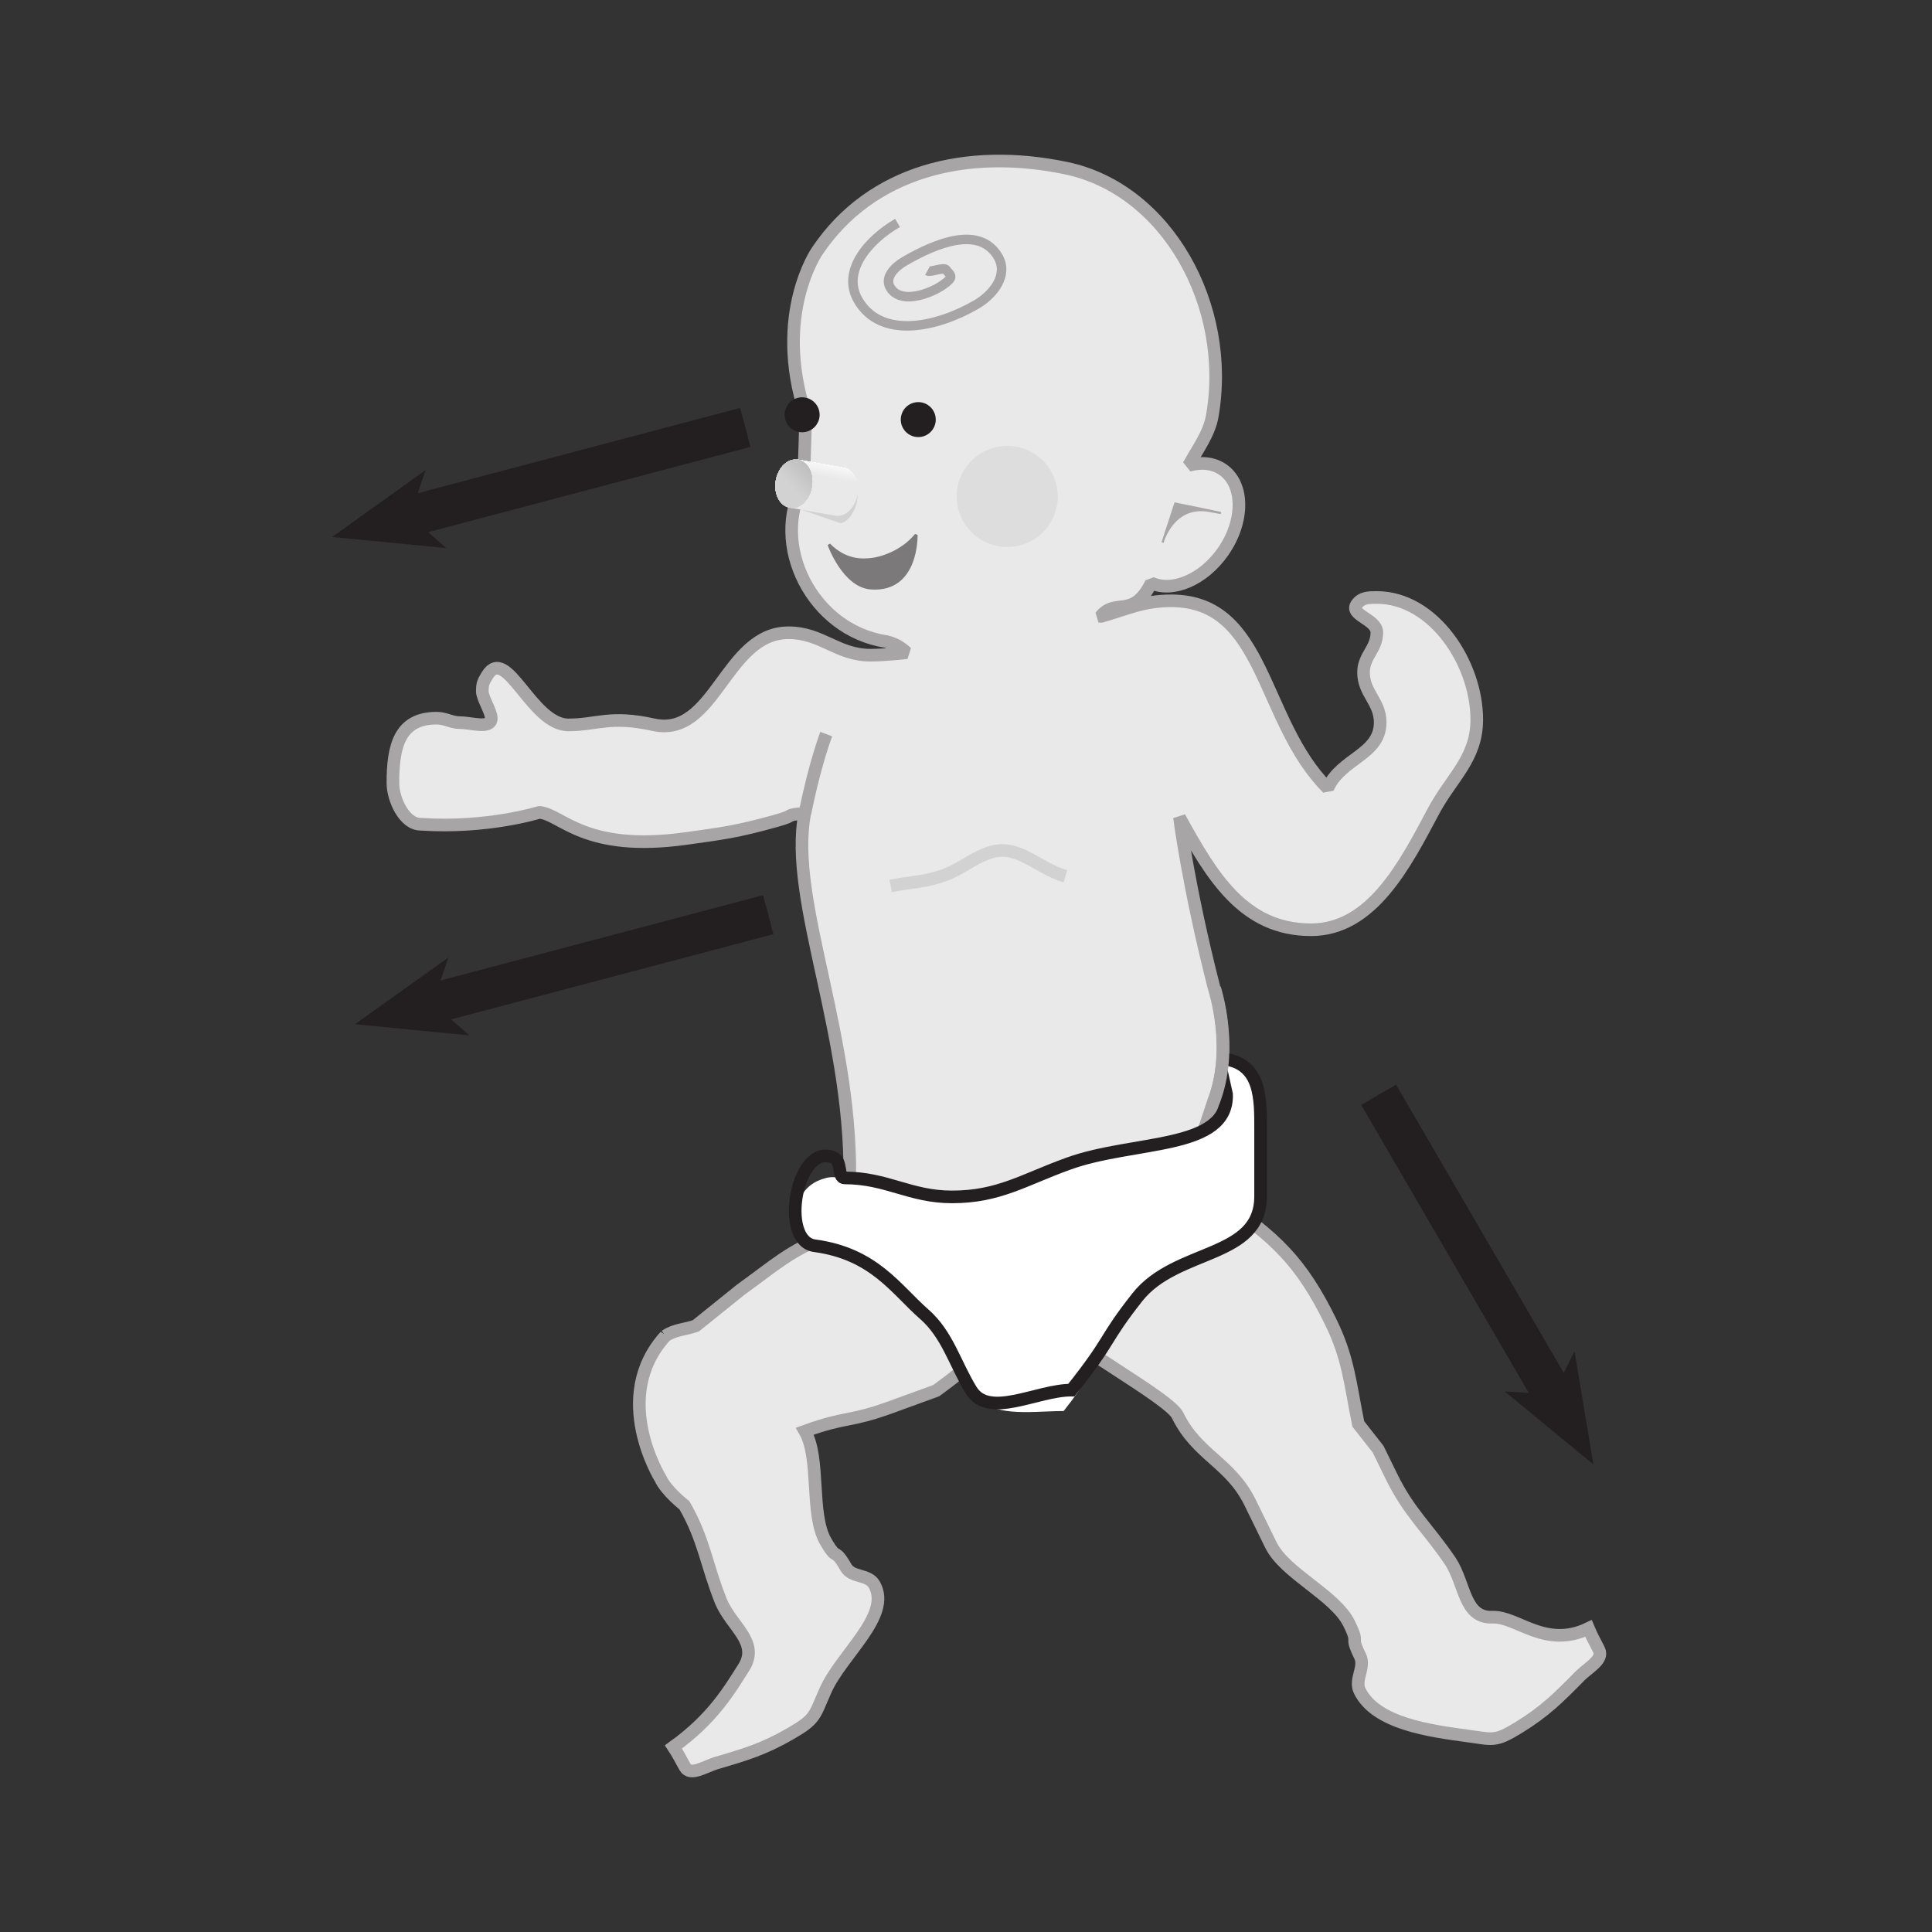<svg:svg xmlns:dc="http://purl.org/dc/elements/1.1/" xmlns:ns2="http://creativecommons.org/ns#" xmlns:rdf="http://www.w3.org/1999/02/22-rdf-syntax-ns#" xmlns:svg="http://www.w3.org/2000/svg" height="225.212" id="svg2" version="1.1" viewBox="-34.937 -7.609 225.212 225.212" width="225.212" xml:space="preserve">
  <svg:rect x="-34.937" y="-7.609" width="225.212" height="225.212" fill="#333333" stroke="none"/>
  <svg:defs id="defs6">
    <svg:clipPath clipPathUnits="userSpaceOnUse" id="clipPath240">
      <svg:path clip-rule="evenodd" d="m72.5 636.17h128.14v-173.25h-128.14v173.25z" id="path242" />
    </svg:clipPath>
    <svg:clipPath clipPathUnits="userSpaceOnUse" id="clipPath246">
      <svg:path d="m0 792h612v-792h-612v792z" id="path248" />
    </svg:clipPath>
    <svg:clipPath clipPathUnits="userSpaceOnUse" id="clipPath252">
      <svg:path d="m0.06 792h612v-792h-612v792z" id="path254" />
    </svg:clipPath>
    <svg:clipPath clipPathUnits="userSpaceOnUse" id="clipPath286">
      <svg:path d="m117.68 595.42 4.249-0.749c0.925-0.163 1.866 0.703 2.084 1.938 0.217 1.234-0.356 2.367-1.28 2.53l-4.296 0.758-0.757-4.477" id="path288" />
    </svg:clipPath>
    <svg:clipPath clipPathUnits="userSpaceOnUse" id="clipPath410">
      <svg:path clip-rule="evenodd" d="m72.5 636.17h128.14v-173.25h-128.14v173.25z" id="path412" />
    </svg:clipPath>
    <svg:clipPath clipPathUnits="userSpaceOnUse" id="clipPath416">
      <svg:path d="m0 792h612v-792h-612v792z" id="path418" />
    </svg:clipPath>
    <svg:clipPath clipPathUnits="userSpaceOnUse" id="clipPath422">
      <svg:path d="m0.06 792h612v-792h-612v792z" id="path424" />
    </svg:clipPath>
    <svg:clipPath clipPathUnits="userSpaceOnUse" id="clipPath432">
      <svg:path d="m119.75 597.36c0.218 1.234-0.355 2.367-1.28 2.53-0.924 0.163-1.85-0.705-2.068-1.94s0.355-2.368 1.28-2.531c0.924-0.163 1.85 0.706 2.068 1.941" id="path434" />
    </svg:clipPath>
    <svg:clipPath clipPathUnits="userSpaceOnUse" id="clipPath494">
      <svg:path clip-rule="evenodd" d="m72.5 636.17h128.14v-173.25h-128.14v173.25z" id="path496" />
    </svg:clipPath>
    <svg:clipPath clipPathUnits="userSpaceOnUse" id="clipPath500">
      <svg:path d="m0 792h612v-792h-612v792z" id="path502" />
    </svg:clipPath>
    <svg:clipPath clipPathUnits="userSpaceOnUse" id="clipPath506">
      <svg:path d="m0.06 792h612v-792h-612v792z" id="path508" />
    </svg:clipPath>
  </svg:defs>
  <svg:g id="g12" transform="matrix(1.25 0 0 -1.25 -90 795.84)">
    <svg:g clip-path="url(#clipPath240)" id="g238">
      <svg:g clip-path="url(#clipPath246)" id="g244">
        <svg:g clip-path="url(#clipPath252)" id="g250">
          <svg:path d="m146.68 585.26c2.485 0.699 3.947 1.47 6.588 1.47 8.853 0 8.309-11.183 14.6-17.473 1.242 2.796 4.892 3.106 4.892 6.135 0 1.941-1.553 2.718-1.553 4.66 0 1.553 1.243 2.174 1.243 3.727 0 1.243-2.611 1.625-1.864 2.641 0.454 0.617 1.087 0.621 1.864 0.621 5.281 0 9.318-6.103 9.318-11.384 0-3.65-2.33-5.359-4.038-8.543-2.641-4.97-5.746-11.059-11.415-11.059-6.291 0-9.242 4.97-12.271 10.484 0 0 0.805-6.436 3.24-15.953 0 0 1.883-5.651-0.087-10.613l-0.924-2.771c-3.648-4.106-5.579-1.725-10.796-3.537-4.203-1.449-6.521-3.091-10.941-3.091-2.73 0-4.227 0.845-6.957 0.845-1.062 0-3.25 0.193-4.313 0.193 0.563 14.265-5.78 27.138-4.163 35.312-2.092-0.209-0.597-0.128-2.612-0.691-3.778-1.055-5.012-1.184-8.429-1.665-9.55-1.345-11.631 2.277-13.722 2.434 0 0-4.821-1.525-11.067-1.106-1.516 0-2.583 2.331-2.583 3.847 0 3.451 0.628 6.043 4.079 6.043 0.837 0 1.36-0.418 2.197-0.418 1.045 0 2.899-0.634 2.899 0.411 0 0.628-0.837 1.883-0.837 2.511 0 0.627 0.055 0.831 0.448 1.47 1.809 2.948 4.13-4.602 7.582-4.602 2.667 0 3.863 0.915 7.929 0.017 5.77-1.275 6.693 8.576 12.602 8.576 3.086 0 4.55-2.092 7.635-2.092 1.359 0 3.39 0.231 3.39 0.231-0.48 0.429-0.992 0.831-1.947 1.047-6.898 1.052-10.883 9.09-7.654 14.764 0.022 2.633 0.202 5.01 0.129 6.513-2.996 9.257 1.128 15.146 1.128 15.146 5.031 7.47 13.914 9.65 23.189 7.72 9.445-1.965 15.451-12.861 13.638-23.142-0.291-1.651-1.391-3.096-2.195-4.579 1.167 0.329 2.308 0.222 3.2-0.403 1.985-1.39 1.983-4.818-0.004-7.656-1.827-2.609-4.695-3.812-6.689-2.91-1.728-3.439-3.325-1.332-4.729-3.13z" fill="#e9e9e9" id="path256" stroke="#a7a5a6" stroke-linejoin="bevel" stroke-miterlimit="3.864" stroke-width="1.177" />
          <svg:path d="m106.1 518.17c-5.193-5.717-0.447-13.301-0.447-13.301 0.542-1.179 2.221-2.484 2.221-2.484 1.852-3.208 2.027-5.513 3.419-8.986 0.981-2.337 3.625-3.798 2.097-6.18-1.291-2.013-2.813-4.687-6.54-7.367 0.48-0.725 0.663-1.148 1.097-1.9 0.481-0.832 1.815 0.044 2.849 0.377 2.78 0.813 4.458 1.307 6.987 2.767 2.346 1.354 2.186 1.632 3.225 3.974 1.478 3.388 6.24 7.035 4.571 9.926-0.572 0.989-2.065 0.602-2.637 1.592-1.166 2.02-0.733 0.421-1.899 2.441-1.464 2.534-0.467 7.729-1.93 10.264 3.867 1.407 4.116 0.823 7.983 2.23 1.676 0.61 2.578 0.939 4.254 1.549 0 0 7.721 5.523 6.968 7.057s-1.458 8.285-1.458 8.285c-6.454 1.155-9.948 1.127-15.619-0.937-3.48-1.267-5.062-2.804-8.111-4.987l-4.183-3.366c-1.031-0.375-1.952-0.335-2.847-0.954z" fill="#e9e9e9" id="path258" stroke="#a7a5a6" stroke-miterlimit="3.864" stroke-width="1.177" />
          <svg:path d="m157.67 530.94c5.304-3.496 7.761-5.909 10.469-11.44 1.661-3.393 1.806-5.703 2.581-9.533l1.847-2.352c0.492-1.006 0.759-1.551 1.251-2.556 1.661-3.394 3.386-4.786 5.493-7.905 1.395-2.14 1.249-5.316 3.941-5.208 2.274 0.09 4.898-2.986 8.933-1.048 0.346-0.824 0.595-1.215 0.985-2.011 0.431-0.88-0.947-1.618-1.735-2.376-2.053-2.081-3.294-3.335-5.743-4.842-2.272-1.398-2.416-1.104-4.83-0.79-3.479 0.476-8.516 1.141-10.013 4.2-0.513 1.047 0.55 2.192 0.037 3.239-1.046 2.137 0.028 0.889-1.018 3.026-1.313 2.682-5.989 4.657-7.302 7.338-0.758 1.55-1.169 2.388-1.928 3.938-1.846 3.771-4.927 4.383-6.773 8.153-0.8 1.634-10.659 6.921-11.459 8.555l15.264 11.612z" fill="#e9e9e9" id="path260" stroke="#a7a5a6" stroke-miterlimit="3.864" stroke-width="1.177" />
          <svg:path d="m157.96 542.85 0.632-2.045c0.178-5.235-8.827-4.352-14.913-6.565-4.15-1.494-6.473-3.099-10.845-3.099-3.928 0-6.086 1.771-10.015 1.771-0.663 0-1.065 0.16-1.715 0-2.267-0.56-3.5-2.628-1.99-5.647 0.903-1.806 6.096-1.58 9.78-5.49 1.963-2.084 4.222-6.217 5.716-8.651 1.66-2.711 5.42-1.953 8.629-1.953 3.873 4.869 3.4 6.487 6.642 10.604 4.685 5.95 11.725 3.557 11.725 9.422v6.307c0 2.772 0.058 6.07-3.443 6.506l-0.203-1.16" fill="#fff" id="path262" />
          <svg:path d="m119.12 566.92c0.904 4.568 1.981 7.382 1.981 7.382" fill="none" id="path264" stroke="#a7a5a6" stroke-miterlimit="3.864" stroke-width="1.177" />
          <svg:path d="m157.96 542.85 0.474-2.137c0.178-5.236-8.669-4.26-14.755-6.473-4.15-1.494-6.473-3.099-10.845-3.099-3.928 0-6.086 1.771-10.015 1.771-0.663 0-0.242 1.531-0.996 1.876-3.458 1.58-5.151-7.748-1.806-8.2 5.566-0.752 7.576-4.07 10.232-6.394 2.158-1.881 2.867-4.636 4.361-7.07 1.66-2.711 6.142 0 9.351 0 3.874 4.869 2.904 4.534 6.145 8.651 3.64 4.622 11.5 3.557 11.5 9.422v6.307c0 2.772 0.058 6.07-3.443 6.506" fill="none" id="path266" stroke="#231f20" stroke-miterlimit="3.864" stroke-width="1.177" />
          <svg:path d="m157.33 550.58s1.838-5.651-0.132-10.613" fill="none" id="path268" stroke="#a7a5a6" stroke-miterlimit="3.864" stroke-width="1.177" />
          <svg:path d="m117.67 603.87c-0.115 0.654 0.321 1.277 0.975 1.393 0.654 0.115 1.277-0.322 1.393-0.976 0.115-0.654-0.321-1.277-0.975-1.392-0.654-0.116-1.278 0.321-1.393 0.975z" fill="#231f20" id="path270" stroke="#231f20" stroke-miterlimit="3.864" stroke-width=".857" />
          <svg:path d="m128.5 603.42c-0.115 0.654 0.321 1.278 0.975 1.393s1.277-0.321 1.393-0.975c0.115-0.654-0.322-1.278-0.975-1.393-0.654-0.115-1.278 0.322-1.393 0.975z" fill="#231f20" id="path272" stroke="#231f20" stroke-miterlimit="3.864" stroke-width=".857" />
          <svg:path d="m153.65 595.8-1.187-3.638s0.969 3.6 4.395 2.947c3.426-0.654-3.208 0.691-3.208 0.691z" fill="#a7a5a6" fill-rule="evenodd" id="path274" stroke="#a7a5a6" stroke-miterlimit="3.864" stroke-width=".198" />
          <svg:path d="m127.75 621.97c-2.703-1.56-5.244-4.483-3.684-7.187 2.132-3.691 7.309-2.573 11-0.442 1.664 0.961 3.033 2.791 2.073 4.455-1.711 2.963-5.754 1.322-8.718-0.389-0.936-0.541-1.899-1.513-1.359-2.449 1.051-1.819 4.417-0.37 5.447 0.65 0.474 0.469-0.039 0.67-0.22 0.982-0.18 0.312-1.449-0.258-1.755-0.089" fill="none" id="path276" stroke="#a7a5a6" stroke-miterlimit="3.864" stroke-width=".885" />
          <svg:path d="m117.49 595.67 4.97-1.714c0.924 0.163 1.912 2.047 1.442 3.276l-6.412-1.562" fill="#d3d2d2" id="path278" />
          <svg:path d="m117.68 595.42 4.249-0.749c0.925-0.163 1.866 0.703 2.084 1.938 0.217 1.234-0.356 2.367-1.28 2.53l-4.296 0.758-0.757-4.477" fill="#e9e9e9" id="path280" />
        </svg:g>
      </svg:g>
    </svg:g>
    <svg:g clip-path="url(#clipPath286)" id="g284">
      <svg:path d="m124.8 599.38-6.948 1.225-0.131-0.744 6.948-1.225 0.131 0.744" fill="#fff" id="path290" />
      <svg:path d="m124.66 598.61 0.13 0.743-6.947 1.225-0.132-0.743 6.949-1.225" fill="#fff" id="path292" />
      <svg:path d="m124.66 598.58 0.131 0.743-6.948 1.226-0.131-0.744 6.948-1.225" fill="#fefefe" id="path294" />
      <svg:path d="m124.65 598.55 0.132 0.743-6.948 1.225-0.132-0.743 6.948-1.225" fill="#fefefe" id="path296" />
      <svg:path d="m124.65 598.52 0.131 0.743-6.948 1.225-0.131-0.743 6.948-1.225" fill="#fdfdfd" id="path298" />
      <svg:path d="m124.64 598.48 0.132 0.743-6.948 1.225-0.131-0.743 6.947-1.225" fill="#fdfdfd" id="path300" />
      <svg:path d="m124.64 598.45 0.131 0.743-6.948 1.225-0.131-0.743 6.948-1.225" fill="#fdfdfd" id="path302" />
      <svg:path d="m124.63 598.42 0.132 0.743-6.948 1.225-0.131-0.743 6.947-1.225" fill="#fcfcfc" id="path304" />
      <svg:path d="m124.62 598.39 0.131 0.743-6.948 1.225-0.131-0.743 6.948-1.225" fill="#fcfcfc" id="path306" />
      <svg:path d="m124.62 598.36 0.131 0.744-6.948 1.225-0.131-0.743 6.948-1.226" fill="#fbfbfb" id="path308" />
      <svg:path d="m124.61 598.33 0.131 0.744-6.948 1.225-0.131-0.743 6.948-1.226" fill="#fbfbfb" id="path310" />
      <svg:path d="m124.61 598.3 0.131 0.744-6.948 1.225-0.131-0.743 6.948-1.226" fill="#fbfbfb" id="path312" />
      <svg:path d="m124.6 598.27 0.131 0.744-6.948 1.225-0.131-0.744 6.948-1.225" fill="#fafafa" id="path314" />
      <svg:path d="m124.6 598.24 0.131 0.744-6.948 1.225-0.131-0.744 6.948-1.225" fill="#fafafa" id="path316" />
      <svg:path d="m124.59 598.2 0.131 0.744-6.948 1.225-0.131-0.744 6.948-1.225" fill="#faf9f9" id="path318" />
      <svg:path d="m124.59 598.17 0.131 0.744-6.948 1.225-0.131-0.744 6.948-1.225" fill="#f9f9f9" id="path320" />
      <svg:path d="m124.58 598.14 0.131 0.744-6.948 1.225-0.131-0.744 6.948-1.225" fill="#f9f9f9" id="path322" />
      <svg:path d="m124.58 598.11 0.131 0.743-6.948 1.226-0.131-0.744 6.948-1.225" fill="#f8f8f8" id="path324" />
      <svg:path d="m124.57 598.08 0.131 0.744-6.948 1.224-0.131-0.743 6.948-1.225" fill="#f8f8f8" id="path326" />
      <svg:path d="m124.56 598.05 0.131 0.743-6.948 1.225-0.131-0.743 6.948-1.225" fill="#f8f8f8" id="path328" />
      <svg:path d="m124.56 598.02 0.131 0.743-6.947 1.225-0.132-0.743 6.948-1.225" fill="#f7f7f7" id="path330" />
      <svg:path d="m124.55 597.99 0.131 0.743-6.948 1.225-0.131-0.743 6.948-1.225" fill="#f7f7f7" id="path332" />
      <svg:path d="m124.55 597.96 0.131 0.743-6.947 1.225-0.132-0.743 6.948-1.225" fill="#f6f6f6" id="path334" />
      <svg:path d="m124.54 597.93 0.131 0.743-6.948 1.225-0.131-0.743 6.948-1.225" fill="#f6f6f6" id="path336" />
      <svg:path d="m124.54 597.9 0.132 0.743-6.948 1.225-0.131-0.743 6.947-1.225" fill="#f6f6f6" id="path338" />
      <svg:path d="m124.53 597.86 0.131 0.743-6.948 1.225-0.131-0.743 6.948-1.225" fill="#f5f5f5" id="path340" />
      <svg:path d="m124.53 597.83 0.131 0.743-6.948 1.225-0.132-0.743 6.949-1.225" fill="#f5f5f5" id="path342" />
      <svg:path d="m124.52 597.8 0.131 0.744-6.948 1.225-0.131-0.744 6.948-1.225" fill="#f5f4f5" id="path344" />
      <svg:path d="m124.52 597.77 0.131 0.744-6.948 1.225-0.131-0.744 6.948-1.225" fill="#f4f4f4" id="path346" />
      <svg:path d="m124.51 597.74 0.131 0.744-6.948 1.225-0.131-0.744 6.948-1.225" fill="#f4f4f4" id="path348" />
      <svg:path d="m124.5 597.71 0.131 0.744-6.948 1.225-0.131-0.744 6.948-1.225" fill="#f3f3f3" id="path350" />
      <svg:path d="m124.5 597.68 0.131 0.744-6.948 1.225-0.131-0.744 6.948-1.225" fill="#f3f3f3" id="path352" />
      <svg:path d="m124.49 597.65 0.131 0.744-6.948 1.225-0.131-0.744 6.948-1.225" fill="#f3f2f3" id="path354" />
      <svg:path d="m124.49 597.62 0.131 0.744-6.948 1.225-0.131-0.744 6.948-1.225" fill="#f2f2f2" id="path356" />
      <svg:path d="m124.48 597.58 0.131 0.743-6.948 1.226-0.131-0.744 6.948-1.225" fill="#f2f2f2" id="path358" />
      <svg:path d="m124.48 597.55 0.131 0.744-6.948 1.225-0.131-0.744 6.948-1.225" fill="#f2f1f1" id="path360" />
      <svg:path d="m124.47 597.52 0.131 0.743-6.948 1.225-0.131-0.743 6.948-1.225" fill="#f1f1f1" id="path362" />
      <svg:path d="m124.46 597.49 0.131 0.743-6.948 1.225-0.131-0.743 6.948-1.225" fill="#f1f0f1" id="path364" />
      <svg:path d="m124.46 597.46 0.131 0.743-6.948 1.226-0.131-0.744 6.948-1.225" fill="#f0f0f0" id="path366" />
      <svg:path d="m124.45 597.43 0.131 0.743-6.948 1.225-0.131-0.743 6.948-1.225" fill="#f0f0f0" id="path368" />
      <svg:path d="m124.45 597.4 0.131 0.743-6.948 1.225-0.131-0.743 6.948-1.225" fill="#f0efef" id="path370" />
      <svg:path d="m124.44 597.37 0.131 0.743-6.948 1.225-0.131-0.743 6.948-1.225" fill="#efefef" id="path372" />
      <svg:path d="m124.44 597.34 0.131 0.743-6.948 1.225-0.131-0.743 6.948-1.225" fill="#efeeef" id="path374" />
      <svg:path d="m124.43 597.3 0.131 0.743-6.948 1.225-0.131-0.743 6.948-1.225" fill="#efeeee" id="path376" />
      <svg:path d="m124.43 597.27 0.131 0.744-6.948 1.225-0.131-0.743 6.948-1.226" fill="#eee" id="path378" />
      <svg:path d="m124.42 597.24 0.131 0.744-6.947 1.225-0.131-0.744 6.947-1.225" fill="#eeeded" id="path380" />
      <svg:path d="m124.42 597.21 0.131 0.744-6.948 1.225-0.131-0.744 6.948-1.225" fill="#ededed" id="path382" />
      <svg:path d="m124.41 597.18 0.131 0.744-6.948 1.225-0.131-0.744 6.948-1.225" fill="#ededed" id="path384" />
      <svg:path d="m124.4 597.15 0.131 0.744-6.948 1.225-0.131-0.744 6.948-1.225" fill="#edecec" id="path386" />
      <svg:path d="m124.4 597.12 0.131 0.744-6.948 1.225-0.131-0.744 6.948-1.225" fill="#ececec" id="path388" />
      <svg:path d="m124.39 597.09 0.131 0.744-6.948 1.225-0.131-0.744 6.948-1.225" fill="#ecebeb" id="path390" />
      <svg:path d="m124.39 597.06 0.131 0.744-6.948 1.225-0.131-0.744 6.948-1.225" fill="#ebebeb" id="path392" />
      <svg:path d="m124.38 597.02 0.131 0.743-6.948 1.226-0.131-0.744 6.948-1.225" fill="#ebebeb" id="path394" />
      <svg:path d="m124.38 596.99 0.131 0.743-6.948 1.226-0.131-0.744 6.948-1.225" fill="#ebeaea" id="path396" />
      <svg:path d="m124.37 596.96 0.131 0.743-6.948 1.225-0.131-0.743 6.948-1.225" fill="#eaeaea" id="path398" />
      <svg:path d="m124.37 596.93 0.131 0.743-6.948 1.225-0.131-0.743 6.948-1.225" fill="#eae9e9" id="path400" />
      <svg:path d="m124.36 596.9 0.131 0.743-6.948 1.225-0.131-0.743 6.948-1.225" fill="#e9e9e9" id="path402" />
      <svg:path d="m124.49 597.61-6.948 1.225-0.131-0.743 6.948-1.225 0.131 0.743" fill="#e9e9e9" id="path404" />
    </svg:g>
    <svg:g clip-path="url(#clipPath410)" id="g408">
      <svg:g clip-path="url(#clipPath416)" id="g414">
        <svg:g clip-path="url(#clipPath422)" id="g420">
          <svg:path d="m119.75 597.36c0.218 1.234-0.355 2.367-1.28 2.53-0.924 0.163-1.85-0.705-2.068-1.94s0.355-2.368 1.28-2.531c0.924-0.163 1.85 0.706 2.068 1.941" fill="#fff" id="path426" />
        </svg:g>
      </svg:g>
    </svg:g>
    <svg:g clip-path="url(#clipPath432)" id="g430">
      <svg:path d="m116.57 599.56 3.418-3.518 1.492 1.669-3.289 3.414-1.621-1.565" fill="#bdbcbc" id="path436" />
      <svg:path d="m116.5 599.48 3.413-3.52 1.492 1.669-3.288 3.414-1.617-1.563" fill="#bebdbd" id="path438" />
      <svg:path d="m116.44 599.4 3.408-3.522 1.493 1.669-3.289 3.414-1.612-1.561" fill="#bfbebe" id="path440" />
      <svg:path d="m116.37 599.32 3.404-3.524 1.492 1.669-3.288 3.414-1.608-1.559" fill="#c0bebf" id="path442" />
      <svg:path d="m116.3 599.25 3.4-3.526 1.492 1.669-3.288 3.414-1.604-1.557" fill="#c0bfbf" id="path444" />
      <svg:path d="m116.23 599.17 3.395-3.528 1.492 1.669-3.288 3.414-1.599-1.555" fill="#c1c0c0" id="path446" />
      <svg:path d="m116.16 599.09 3.391-3.529 1.492 1.669-3.288 3.414-1.595-1.554" fill="#c2c1c1" id="path448" />
      <svg:path d="m116.09 599.01 3.387-3.531 1.493 1.669-3.289 3.414-1.591-1.552" fill="#c3c2c2" id="path450" />
      <svg:path d="m116.02 598.93 3.383-3.533 1.492 1.669-3.288 3.414-1.587-1.55" fill="#c4c3c3" id="path452" />
      <svg:path d="m115.95 598.86 3.378-3.535 1.493 1.669-3.289 3.414-1.582-1.548" fill="#c5c4c4" id="path454" />
      <svg:path d="m115.88 598.78 3.374-3.536 1.492 1.668-3.288 3.414-1.578-1.546" fill="#c5c4c5" id="path456" />
      <svg:path d="m115.81 598.7 3.369-3.538 1.493 1.668-3.289 3.414-1.573-1.544" fill="#c6c5c5" id="path458" />
      <svg:path d="m115.74 598.62 3.365-3.54 1.492 1.668-3.288 3.414-1.569-1.542" fill="#c7c6c6" id="path460" />
      <svg:path d="m115.68 598.54 3.36-3.541 1.493 1.669-3.289 3.413-1.564-1.541" fill="#c8c7c7" id="path462" />
      <svg:path d="m115.61 598.46 3.356-3.543 1.492 1.668-3.288 3.415-1.56-1.54" fill="#c9c8c8" id="path464" />
      <svg:path d="m115.54 598.39 3.352-3.545 1.493 1.669-3.289 3.413-1.556-1.537" fill="#cac9c9" id="path466" />
      <svg:path d="m115.47 598.31 3.348-3.547 1.492 1.669-3.288 3.414-1.552-1.536" fill="#cbcaca" id="path468" />
      <svg:path d="m115.4 598.23 3.343-3.549 1.493 1.669-3.289 3.414-1.547-1.534" fill="#cbcacb" id="path470" />
      <svg:path d="m115.33 598.15 3.339-3.551 1.492 1.669-3.288 3.414-1.543-1.532" fill="#cccbcb" id="path472" />
      <svg:path d="m115.26 598.08 3.334-3.553 1.493 1.669-3.289 3.414-1.538-1.53" fill="#cdcccc" id="path474" />
      <svg:path d="m115.19 598 3.33-3.554 1.492 1.669-3.288 3.414-1.534-1.529" fill="#cecdcd" id="path476" />
      <svg:path d="m115.12 597.92 3.326-3.556 1.492 1.669-3.289 3.414-1.529-1.527" fill="#cfcece" id="path478" />
      <svg:path d="m115.05 597.84 3.321-3.558 1.492 1.669-3.288 3.414-1.525-1.525" fill="#d0cfcf" id="path480" />
      <svg:path d="m114.98 597.76 3.318-3.56 1.492 1.669-3.289 3.414-1.521-1.523" fill="#d0d0d0" id="path482" />
      <svg:path d="m114.92 597.68 3.313-3.562 1.493 1.669-3.289 3.414-1.517-1.521" fill="#d1d0d1" id="path484" />
      <svg:path d="m114.85 597.61 3.309-3.564 1.492 1.669-3.289 3.414-1.512-1.519" fill="#d2d1d2" id="path486" />
      <svg:path d="m114.78 597.53 3.304-3.565 1.493 1.669-3.289 3.414-1.508-1.518" fill="#d3d2d2" id="path488" />
    </svg:g>
    <svg:g clip-path="url(#clipPath494)" id="g492">
      <svg:g clip-path="url(#clipPath500)" id="g498">
        <svg:g clip-path="url(#clipPath506)" id="g504">
          <svg:path d="m133.55 594.85c-0.891 2.447 0.371 5.153 2.818 6.043 2.447 0.891 5.152-0.371 6.043-2.818s-0.371-5.152-2.817-6.043c-2.447-0.89-5.153 0.371-6.044 2.818" fill="#deddde" id="path510" />
          <svg:path d="m121.36 591.97c1.605-1.64 3.281-1.441 3.876-1.389 0.896 0.079 2.91 0.656 4.249 2.296 0 0 0.161-5.269-4.211-4.954-2.55 0.183-3.914 4.047-3.914 4.047z" fill="#7b7979" id="path512" stroke="#7b7979" stroke-linecap="round" stroke-miterlimit="1" stroke-width=".269" />
          <svg:path d="m127.11 560.14c1.966 0.391 3.125 0.327 4.987 1.004 1.647 0.6 2.467 1.466 4.114 2.065 2.721 0.991 4.473-1.372 7.194-2.165" fill="none" id="path514" stroke="#d3d2d2" stroke-linejoin="bevel" stroke-miterlimit="3.864" stroke-width="1.177" />
          <svg:path d="m172.62 540.66 16.264-27.956" fill="none" id="path516" stroke="#231f20" stroke-miterlimit="1" stroke-width="1.881" />
          <svg:path d="m188.88 512.71 2.003 4.052 1.758-10.566-8.272 6.805 4.511-0.291" fill="#231f20" fill-rule="evenodd" id="path518" />
          <svg:path d="m172.62 540.66 16.264-27.956" fill="none" id="path520" stroke="#231f20" stroke-miterlimit="1" stroke-width="3.761" />
          <svg:path d="m113.55 602.9-31.265-8.27" fill="none" id="path522" stroke="#231f20" stroke-miterlimit="1" stroke-width="1.881" />
          <svg:path d="m82.285 594.63 3.395-2.984-10.661 1.037 8.714 6.229-1.448-4.282" fill="#231f20" fill-rule="evenodd" id="path524" />
          <svg:path d="m113.55 602.9-31.265-8.27" fill="none" id="path526" stroke="#231f20" stroke-miterlimit="1" stroke-width="3.761" />
          <svg:path d="m115.69 557.46-31.272-8.27" fill="none" id="path528" stroke="#231f20" stroke-miterlimit="1" stroke-width="1.881" />
          <svg:path d="m84.418 549.19 3.396-2.984-10.662 1.037 8.715 6.229-1.449-4.282" fill="#231f20" fill-rule="evenodd" id="path530" />
          <svg:path d="m115.69 557.46-31.272-8.27" fill="none" id="path532" stroke="#231f20" stroke-miterlimit="1" stroke-width="3.761" />
        </svg:g>
      </svg:g>
    </svg:g>
  </svg:g>
</svg:svg>